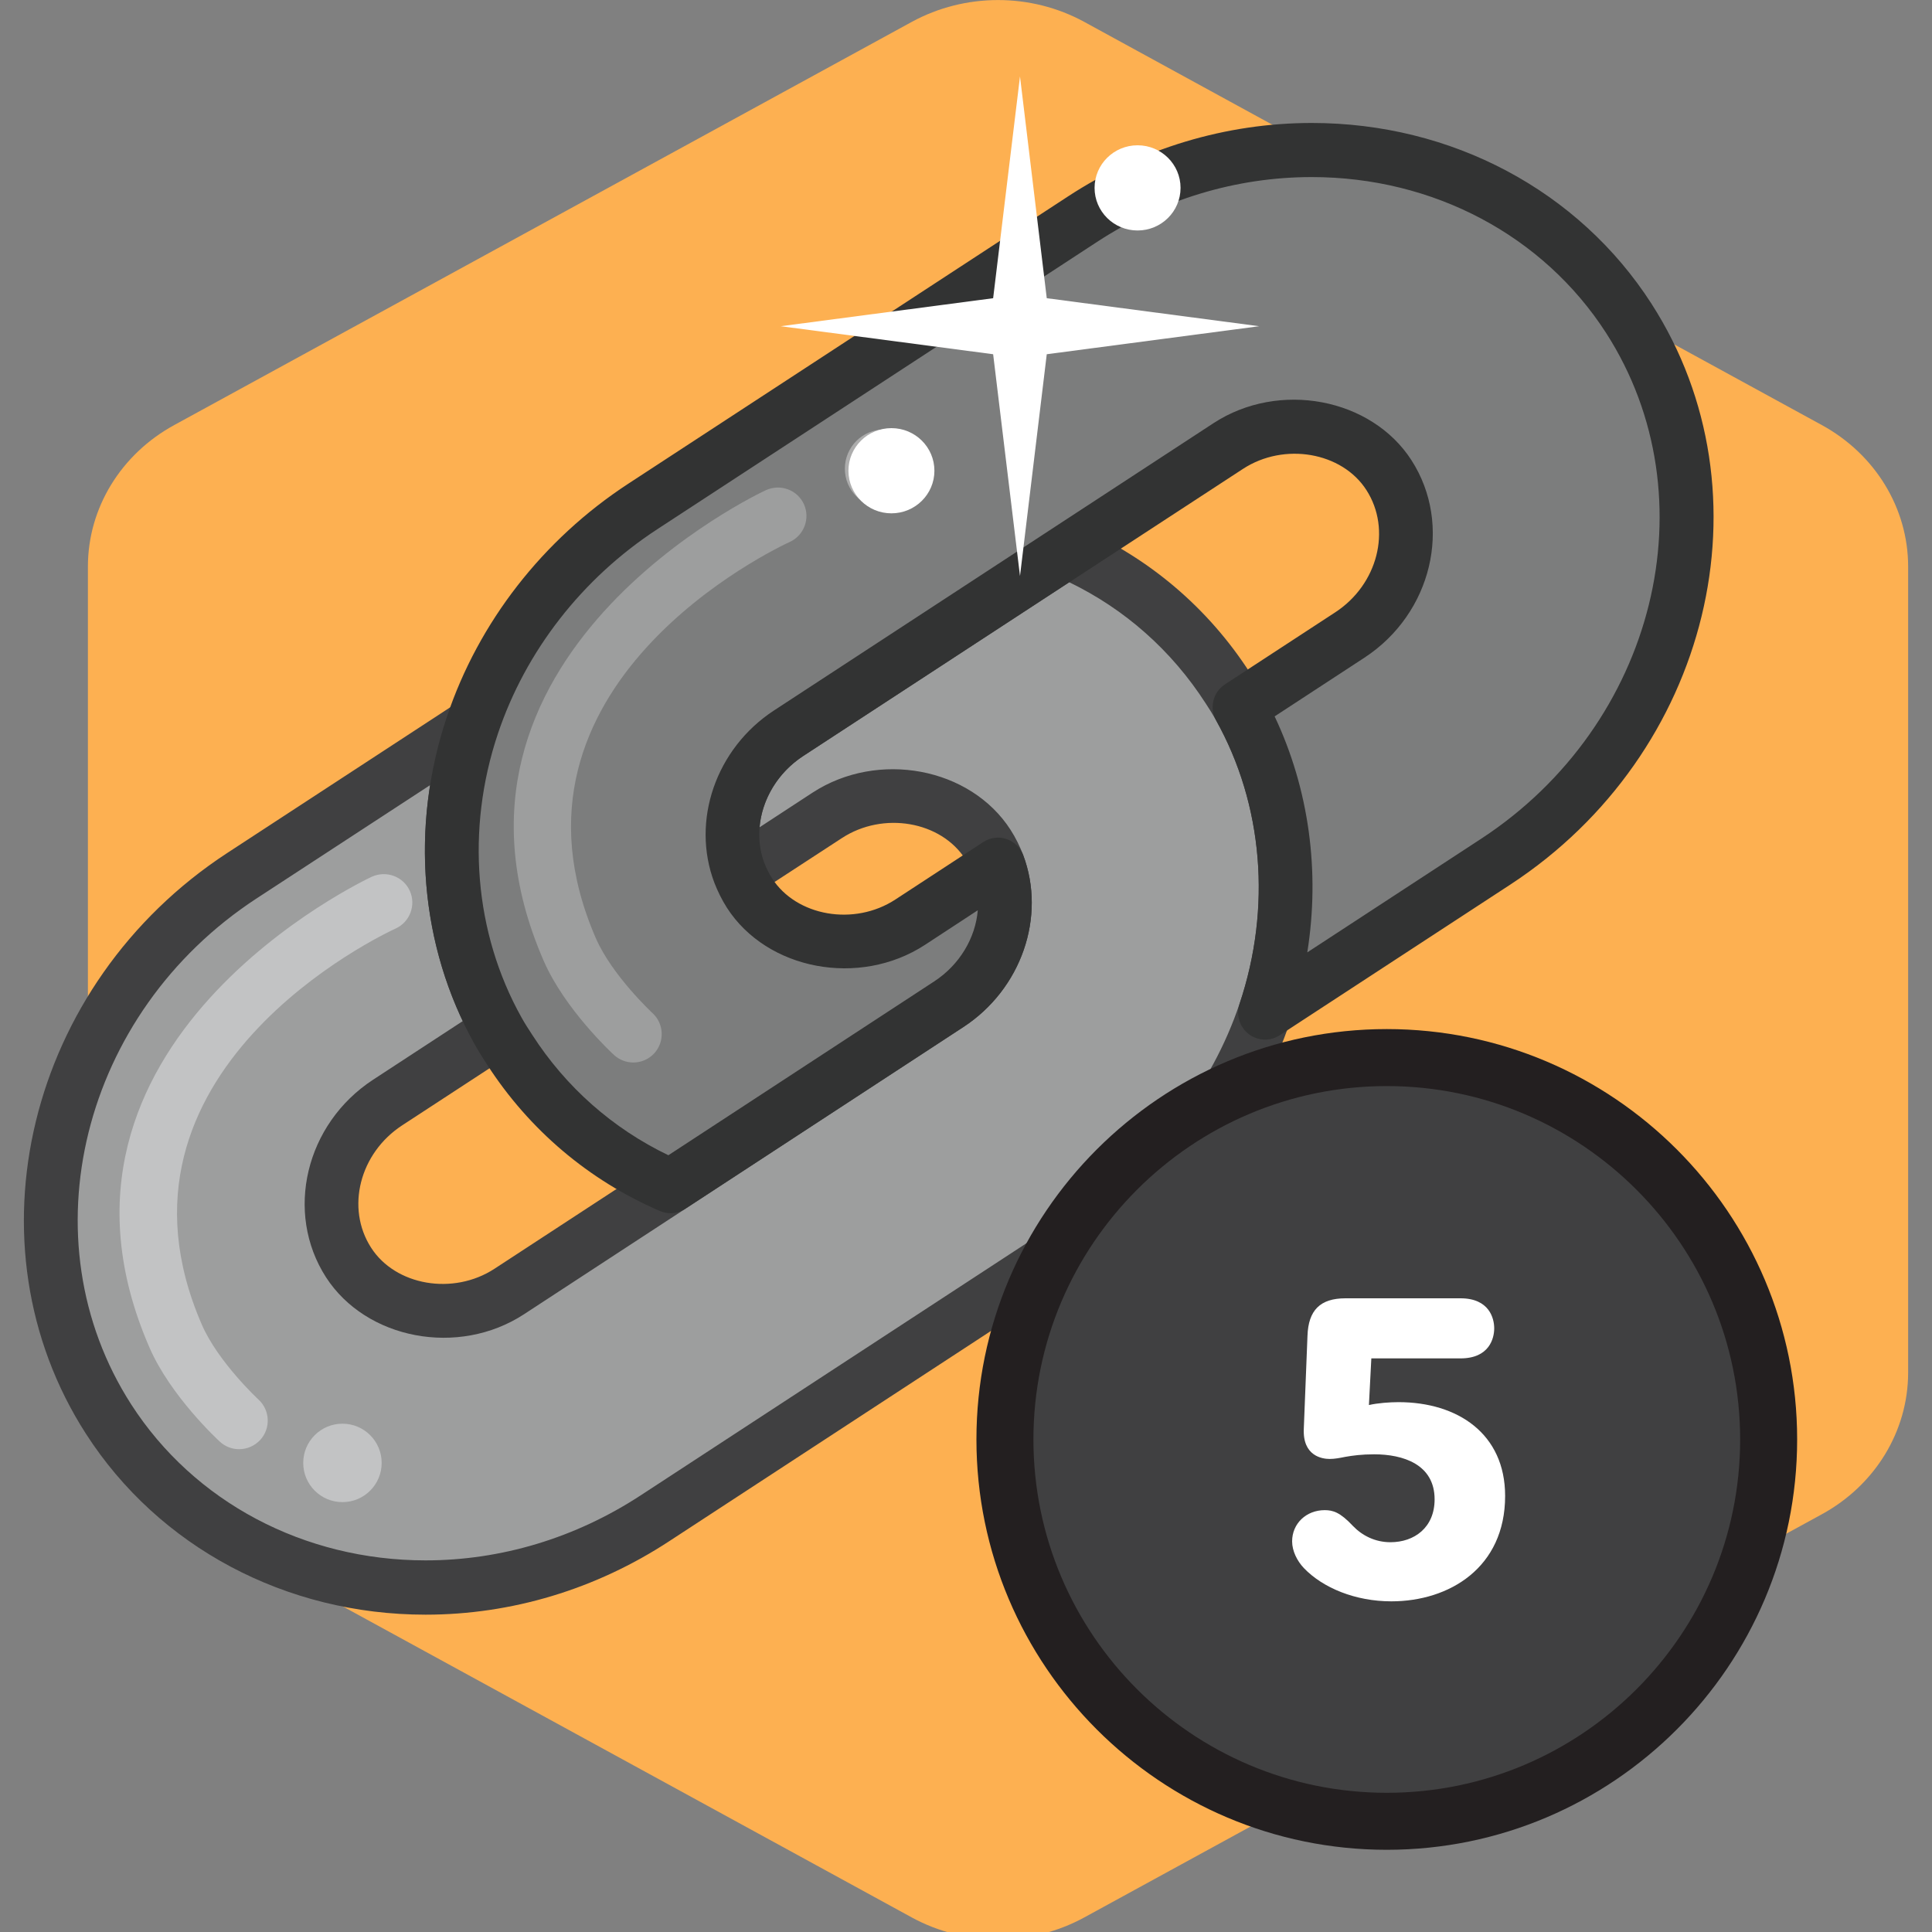 <svg baseProfile="tiny" xmlns="http://www.w3.org/2000/svg" viewBox="0 0 200 200"><rect x="0" y="0" width="200" height="200" fill="#808080" stroke="none"/><path fill="#FDB051" d="M188.59 156.76l-76.34 41.73c-5.53 3.02-12.34 3.02-17.87 0l-76.34-41.73c-5.53-3.02-8.94-8.61-8.94-14.65v-83.46c0-6.05 3.41-11.63 8.94-14.65l76.34-41.73c5.53-3.02 12.34-3.02 17.87 0l76.34 41.73c5.53 3.02 8.94 8.61 8.94 14.65v83.46c-.01 6.04-3.41 11.63-8.94 14.65z"/><path fill="#9D9E9E" d="M127.09 71.2c.43.67.83 1.29 1.22 1.98 5.46 9.77 6.13 21.22 2.64 31.61-2.98 8.89-8.99 16.99-17.64 22.64l-45.51 29.75c-19.4 12.68-44.75 8.08-56.55-10.27s-5.62-43.56 13.78-56.24l23.87-15.6c-3.48 10.39-2.82 21.84 2.64 31.61l-11.42 7.46c-5.71 3.73-7.53 11.14-4.05 16.54 3.47 5.4 10.92 6.75 16.63 3.02l45.51-29.74c5.01-3.27 7.02-9.37 5.11-14.45-.28-.71-.62-1.43-1.05-2.09-3.47-5.4-10.92-6.75-16.63-3.02l-9.1 5.95c-1.92-5.08.1-11.18 5.11-14.45l28.8-18.82c6.65 2.87 12.49 7.66 16.64 14.12z"/><path fill="#404041" d="M44.06 167.15c-14.47 0-27.62-7-35.16-18.72-12.63-19.63-6.07-46.6 14.61-60.12l23.88-15.6c.98-.65 2.28-.6 3.22.14.94.73 1.31 1.99.93 3.11-3.33 9.93-2.44 20.61 2.43 29.34.72 1.29.32 2.93-.91 3.73l-11.42 7.46c-4.42 2.88-5.86 8.57-3.23 12.66 2.52 3.94 8.51 4.98 12.78 2.19l45.51-29.74c3.81-2.49 5.5-7.16 4.01-11.09-.2-.5-.46-1.06-.78-1.57-2.52-3.93-8.5-4.98-12.78-2.18l-9.11 5.94c-.7.46-1.57.58-2.38.31-.8-.26-1.44-.88-1.74-1.67-2.42-6.39.18-13.88 6.18-17.8l28.8-18.82c.79-.5 1.77-.58 2.61-.22 7.37 3.17 13.56 8.42 17.9 15.17.5.77.91 1.43 1.31 2.14 5.64 10.09 6.69 22.44 2.85 33.88-3.27 9.77-9.94 18.33-18.76 24.1l-45.51 29.74c-7.61 4.99-16.34 7.62-25.24 7.62zm.46-85.87l-17.98 11.74c-18.1 11.83-23.92 35.32-12.96 52.36 6.51 10.11 17.9 16.15 30.48 16.15 7.82 0 15.5-2.32 22.23-6.71l45.51-29.74c7.78-5.08 13.64-12.61 16.52-21.18 3.33-9.93 2.44-20.62-2.43-29.34-.35-.62-.7-1.17-1.08-1.75-3.52-5.47-8.37-9.76-14.13-12.54l-27.53 17.99c-2.65 1.73-4.28 4.52-4.52 7.38l5.49-3.59c6.78-4.41 16.34-2.6 20.49 3.85.53.82.96 1.71 1.3 2.58 2.42 6.43-.18 13.91-6.17 17.83l-45.51 29.75c-6.78 4.42-16.33 2.6-20.49-3.85-4.3-6.7-2.11-15.86 4.87-20.43l9.3-6.08c-3.56-7.5-4.72-16.03-3.39-24.42z"/><path fill="#7C7D7D" d="M168.61 32.96c11.8 18.35 5.62 43.56-13.78 56.24l-23.87 15.6c3.48-10.39 2.82-21.84-2.64-31.61l11.42-7.46c5.71-3.73 7.53-11.14 4.05-16.54s-10.92-6.75-16.63-3.02l-45.52 29.73c-5.01 3.27-7.02 9.37-5.11 14.45.28.71.62 1.43 1.05 2.09 3.47 5.4 10.92 6.75 16.63 3.02l9.1-5.95c1.92 5.08-.1 11.18-5.11 14.45l-28.8 18.82c-6.66-2.87-12.51-7.66-16.66-14.12-.43-.67-.83-1.29-1.22-1.98-5.46-9.77-6.13-21.22-2.64-31.61 2.98-8.89 9.04-17.02 17.64-22.64l45.51-29.74c19.43-12.69 44.78-8.08 56.58 10.27z"/><path fill="#323333" d="M69.42 125.59c-.37 0-.75-.08-1.09-.22-7.37-3.17-13.56-8.42-17.91-15.17-.46-.71-.89-1.39-1.31-2.14-5.64-10.1-6.68-22.45-2.84-33.88 3.27-9.77 9.93-18.33 18.76-24.1l45.52-29.74c7.62-4.98 16.35-7.61 25.25-7.61 14.47 0 27.62 6.99 35.16 18.71 12.63 19.64 6.07 46.6-14.61 60.13l-23.88 15.6c-.98.64-2.28.6-3.22-.14-.94-.73-1.31-1.98-.93-3.11 3.33-9.93 2.44-20.62-2.43-29.34-.72-1.29-.32-2.93.91-3.73l11.42-7.46c4.41-2.88 5.86-8.57 3.23-12.66-2.52-3.93-8.51-4.98-12.78-2.19l-45.52 29.72c-3.81 2.49-5.5 7.16-4.02 11.09.2.5.46 1.06.79 1.57 2.52 3.93 8.51 4.99 12.78 2.19l9.1-5.95c.71-.46 1.58-.58 2.38-.31.8.27 1.44.88 1.74 1.67 2.4 6.39-.2 13.88-6.19 17.8l-28.8 18.82c-.46.3-.98.45-1.51.45zm66.37-107.26c-7.82 0-15.5 2.32-22.22 6.71l-45.52 29.74c-7.78 5.08-13.64 12.61-16.51 21.18-3.33 9.93-2.44 20.61 2.43 29.34.36.65.73 1.22 1.13 1.83 3.48 5.41 8.33 9.69 14.09 12.46l27.51-17.99c2.65-1.73 4.28-4.51 4.52-7.37l-5.48 3.59c-6.78 4.41-16.34 2.6-20.49-3.85-.53-.83-.96-1.72-1.3-2.59-2.43-6.42.17-13.91 6.17-17.83l45.51-29.75c6.78-4.42 16.34-2.6 20.49 3.85 4.3 6.7 2.11 15.86-4.87 20.43l-9.3 6.08c3.55 7.5 4.72 16.03 3.38 24.43l17.98-11.75c18.1-11.83 23.91-35.32 12.96-52.36-6.51-10.11-17.9-16.15-30.48-16.15z"/><circle fill="#404041" cx="143.56" cy="149.01" r="39.53"/><path fill="#231F20" d="M143.56 191.49c-23.42 0-42.48-19.06-42.48-42.48s19.06-42.48 42.48-42.48 42.48 19.06 42.48 42.48-19.06 42.48-42.48 42.48zm0-79.06c-20.17 0-36.58 16.41-36.58 36.58 0 20.17 16.41 36.58 36.58 36.58s36.58-16.41 36.58-36.58c-.01-20.17-16.42-36.58-36.58-36.58z"/><path fill="#fff" d="M135.35 138.28c.09-2.63 1.3-3.88 3.93-3.88h11.91c2.98 0 3.49 2.07 3.49 3.11s-.51 3.11-3.49 3.11h-9.23l-.25 4.83c.9-.21 2.16-.3 3.06-.3 6.13 0 11.04 3.27 11.04 9.71 0 7.42-5.78 10.91-11.78 10.91-3.71 0-7.08-1.38-9.06-3.45-.69-.73-1.21-1.76-1.21-2.76 0-1.85 1.47-3.23 3.37-3.23.86 0 1.6.22 2.93 1.64.95.99 2.29 1.68 3.88 1.68 2.46 0 4.57-1.51 4.57-4.44 0-3.63-3.28-4.66-6.25-4.66-1.3 0-2.24.13-2.98.26-.65.13-1.12.22-1.64.22-.78 0-2.81-.31-2.67-3.15l.38-9.6z"/><path fill="#C2C3C4" d="M24.75 150.02c-.71 0-1.43-.26-1.99-.78-.21-.19-5.11-4.72-7.29-9.75-13.74-31.58 22.67-48.57 23.04-48.74 1.49-.66 3.23-.02 3.91 1.46.67 1.48.02 3.23-1.46 3.91-1.29.59-31.48 14.77-20.06 41.02 1.68 3.86 5.83 7.72 5.87 7.75 1.19 1.11 1.27 2.97.17 4.17-.6.64-1.39.96-2.19.96z"/><path fill="#9D9E9E" d="M65.56 109.99c-.71 0-1.43-.26-2-.78-.21-.19-5.1-4.73-7.28-9.75-13.74-31.57 22.66-48.57 23.03-48.73 1.49-.66 3.23-.02 3.91 1.46.67 1.48.02 3.23-1.46 3.91-1.29.59-31.49 14.77-20.08 41.02 1.68 3.86 5.83 7.72 5.87 7.76 1.2 1.1 1.27 2.97.17 4.17-.58.62-1.37.94-2.16.94z"/><circle fill="#C2C3C4" cx="35.45" cy="151.44" r="4.06"/><circle fill="#ADADAD" cx="91.52" cy="48.52" r="4.06"/><path fill="#fff" d="M105.59 7.91l2.77 22.96 21.99 2.9-21.99 2.9-2.77 22.96-2.78-22.96-21.99-2.9 21.99-2.9z"/><ellipse fill="#fff" cx="117.76" cy="19.45" rx="4.45" ry="4.41"/><ellipse fill="#fff" cx="92.28" cy="48.73" rx="4.45" ry="4.41"/></svg>